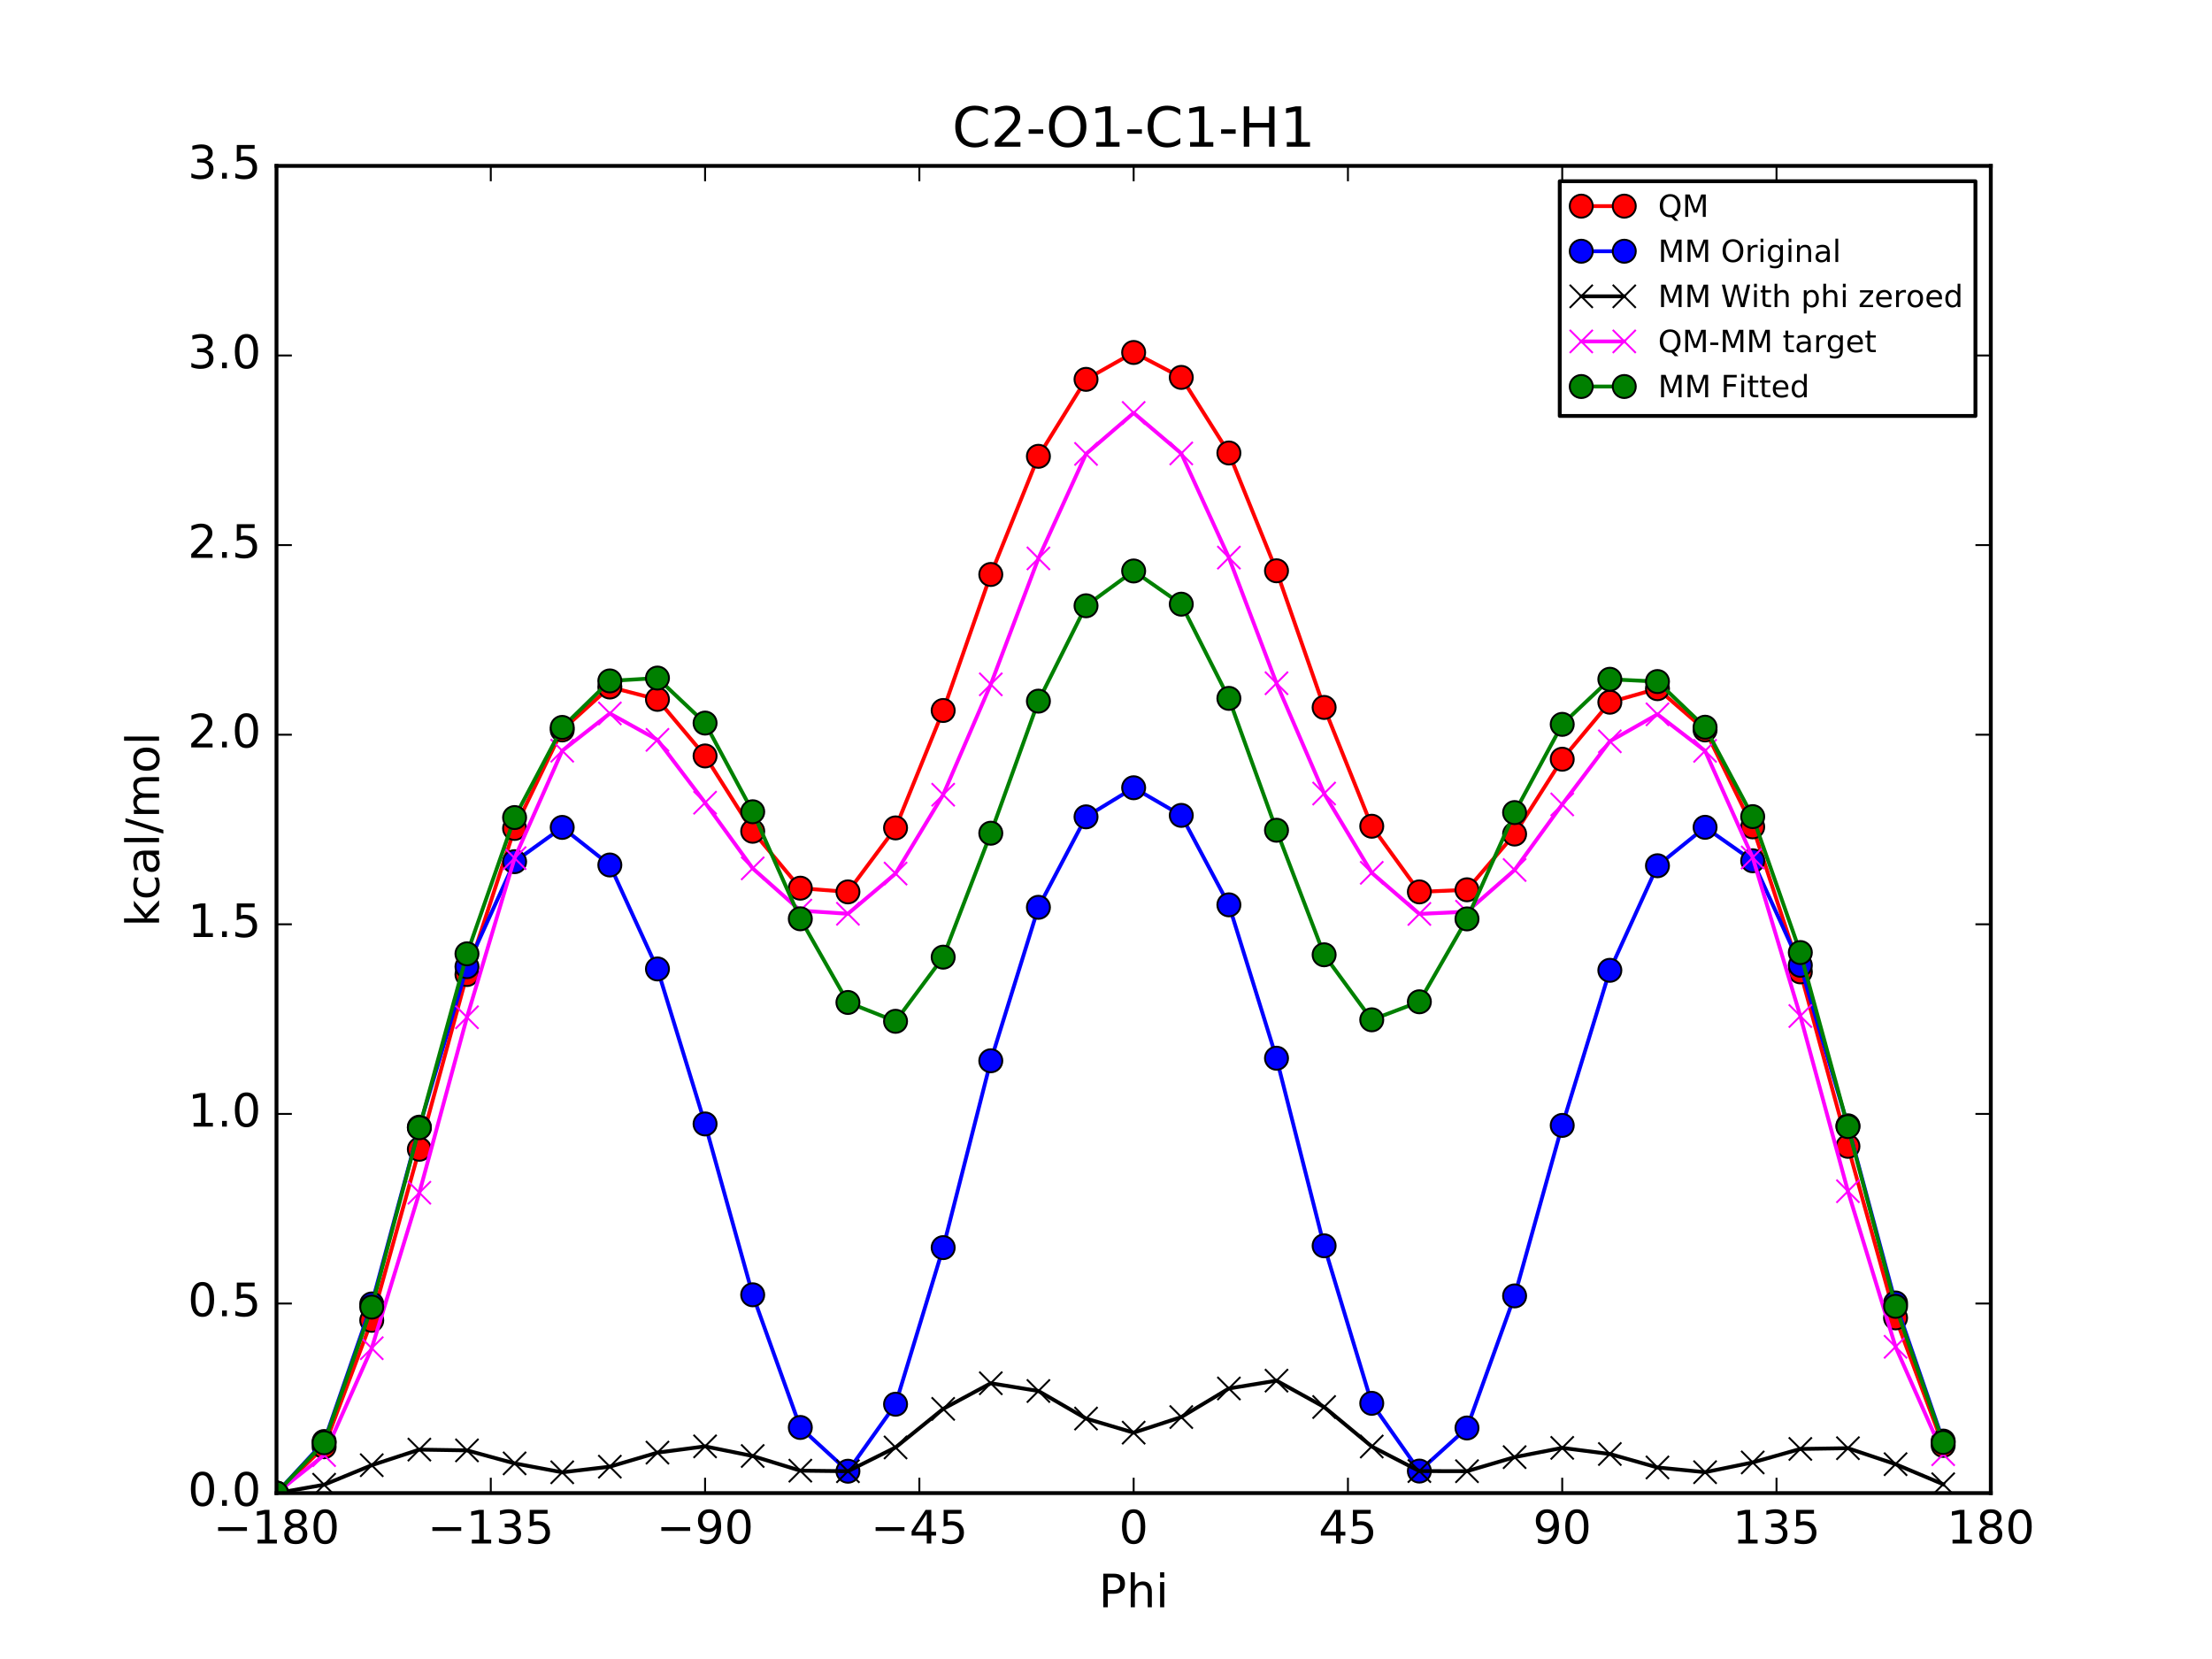 <?xml version="1.0" encoding="utf-8" standalone="no"?>
<!DOCTYPE svg PUBLIC "-//W3C//DTD SVG 1.1//EN"
  "http://www.w3.org/Graphics/SVG/1.1/DTD/svg11.dtd">
<!-- Created with matplotlib (http://matplotlib.org/) -->
<svg height="432pt" version="1.1" viewBox="0 0 576 432" width="576pt" xmlns="http://www.w3.org/2000/svg" xmlns:xlink="http://www.w3.org/1999/xlink">
 <defs>
  <style type="text/css">
*{stroke-linecap:butt;stroke-linejoin:round;stroke-miterlimit:100000;}
  </style>
 </defs>
 <g id="figure_1">
  <g id="patch_1">
   <path d="M 0 432 
L 576 432 
L 576 0 
L 0 0 
z
" style="fill:#ffffff;"/>
  </g>
  <g id="axes_1">
   <g id="patch_2">
    <path d="M 72 388.8 
L 518.4 388.8 
L 518.4 43.2 
L 72 43.2 
z
" style="fill:#ffffff;"/>
   </g>
   <g id="line2d_1">
    <path clip-path="url(#pdf5487adc4)" d="M 72 388.8 
L 84.4 376.728 
L 96.8 343.807 
L 109.2 299.261 
L 121.6 253.76 
L 134 215.722 
L 146.4 190.072 
L 158.8 178.9 
L 171.2 182.113 
L 183.6 196.848 
L 196 216.459 
L 208.4 231.278 
L 220.8 232.248 
L 233.2 215.586 
L 245.6 185.01 
L 258 149.591 
L 270.4 118.823 
L 282.8 98.784 
L 295.2 91.787 
L 307.6 98.273 
L 320 117.959 
L 332.4 148.633 
L 344.8 184.218 
L 357.2 215.149 
L 369.6 232.249 
L 382 231.698 
L 394.4 217.186 
L 406.8 197.696 
L 419.2 182.855 
L 431.6 179.331 
L 444 190.076 
L 456.4 215.313 
L 468.8 253.073 
L 481.2 298.502 
L 493.6 343.177 
L 506 376.377 
" style="fill:none;stroke:#ff0000;stroke-linecap:square;"/>
    <defs>
     <path d="M 0 3 
C 0.796 3 1.559 2.684 2.121 2.121 
C 2.684 1.559 3 0.796 3 0 
C 3 -0.796 2.684 -1.559 2.121 -2.121 
C 1.559 -2.684 0.796 -3 0 -3 
C -0.796 -3 -1.559 -2.684 -2.121 -2.121 
C -2.684 -1.559 -3 -0.796 -3 0 
C -3 0.796 -2.684 1.559 -2.121 2.121 
C -1.559 2.684 -0.796 3 0 3 
z
" id="m84a2300bca" style="stroke:#000000;stroke-width:0.5;"/>
    </defs>
    <g clip-path="url(#pdf5487adc4)">
     <use style="fill:#ff0000;stroke:#000000;stroke-width:0.5;" x="72" xlink:href="#m84a2300bca" y="388.8"/>
     <use style="fill:#ff0000;stroke:#000000;stroke-width:0.5;" x="84.4" xlink:href="#m84a2300bca" y="376.728"/>
     <use style="fill:#ff0000;stroke:#000000;stroke-width:0.5;" x="96.8" xlink:href="#m84a2300bca" y="343.807"/>
     <use style="fill:#ff0000;stroke:#000000;stroke-width:0.5;" x="109.2" xlink:href="#m84a2300bca" y="299.261"/>
     <use style="fill:#ff0000;stroke:#000000;stroke-width:0.5;" x="121.6" xlink:href="#m84a2300bca" y="253.76"/>
     <use style="fill:#ff0000;stroke:#000000;stroke-width:0.5;" x="134" xlink:href="#m84a2300bca" y="215.722"/>
     <use style="fill:#ff0000;stroke:#000000;stroke-width:0.5;" x="146.4" xlink:href="#m84a2300bca" y="190.072"/>
     <use style="fill:#ff0000;stroke:#000000;stroke-width:0.5;" x="158.8" xlink:href="#m84a2300bca" y="178.9"/>
     <use style="fill:#ff0000;stroke:#000000;stroke-width:0.5;" x="171.2" xlink:href="#m84a2300bca" y="182.113"/>
     <use style="fill:#ff0000;stroke:#000000;stroke-width:0.5;" x="183.6" xlink:href="#m84a2300bca" y="196.848"/>
     <use style="fill:#ff0000;stroke:#000000;stroke-width:0.5;" x="196" xlink:href="#m84a2300bca" y="216.459"/>
     <use style="fill:#ff0000;stroke:#000000;stroke-width:0.5;" x="208.4" xlink:href="#m84a2300bca" y="231.278"/>
     <use style="fill:#ff0000;stroke:#000000;stroke-width:0.5;" x="220.8" xlink:href="#m84a2300bca" y="232.248"/>
     <use style="fill:#ff0000;stroke:#000000;stroke-width:0.5;" x="233.2" xlink:href="#m84a2300bca" y="215.586"/>
     <use style="fill:#ff0000;stroke:#000000;stroke-width:0.5;" x="245.6" xlink:href="#m84a2300bca" y="185.01"/>
     <use style="fill:#ff0000;stroke:#000000;stroke-width:0.5;" x="258" xlink:href="#m84a2300bca" y="149.591"/>
     <use style="fill:#ff0000;stroke:#000000;stroke-width:0.5;" x="270.4" xlink:href="#m84a2300bca" y="118.823"/>
     <use style="fill:#ff0000;stroke:#000000;stroke-width:0.5;" x="282.8" xlink:href="#m84a2300bca" y="98.784"/>
     <use style="fill:#ff0000;stroke:#000000;stroke-width:0.5;" x="295.2" xlink:href="#m84a2300bca" y="91.787"/>
     <use style="fill:#ff0000;stroke:#000000;stroke-width:0.5;" x="307.6" xlink:href="#m84a2300bca" y="98.273"/>
     <use style="fill:#ff0000;stroke:#000000;stroke-width:0.5;" x="320" xlink:href="#m84a2300bca" y="117.959"/>
     <use style="fill:#ff0000;stroke:#000000;stroke-width:0.5;" x="332.4" xlink:href="#m84a2300bca" y="148.633"/>
     <use style="fill:#ff0000;stroke:#000000;stroke-width:0.5;" x="344.8" xlink:href="#m84a2300bca" y="184.218"/>
     <use style="fill:#ff0000;stroke:#000000;stroke-width:0.5;" x="357.2" xlink:href="#m84a2300bca" y="215.149"/>
     <use style="fill:#ff0000;stroke:#000000;stroke-width:0.5;" x="369.6" xlink:href="#m84a2300bca" y="232.249"/>
     <use style="fill:#ff0000;stroke:#000000;stroke-width:0.5;" x="382" xlink:href="#m84a2300bca" y="231.698"/>
     <use style="fill:#ff0000;stroke:#000000;stroke-width:0.5;" x="394.4" xlink:href="#m84a2300bca" y="217.186"/>
     <use style="fill:#ff0000;stroke:#000000;stroke-width:0.5;" x="406.8" xlink:href="#m84a2300bca" y="197.696"/>
     <use style="fill:#ff0000;stroke:#000000;stroke-width:0.5;" x="419.2" xlink:href="#m84a2300bca" y="182.855"/>
     <use style="fill:#ff0000;stroke:#000000;stroke-width:0.5;" x="431.6" xlink:href="#m84a2300bca" y="179.331"/>
     <use style="fill:#ff0000;stroke:#000000;stroke-width:0.5;" x="444" xlink:href="#m84a2300bca" y="190.076"/>
     <use style="fill:#ff0000;stroke:#000000;stroke-width:0.5;" x="456.4" xlink:href="#m84a2300bca" y="215.313"/>
     <use style="fill:#ff0000;stroke:#000000;stroke-width:0.5;" x="468.8" xlink:href="#m84a2300bca" y="253.073"/>
     <use style="fill:#ff0000;stroke:#000000;stroke-width:0.5;" x="481.2" xlink:href="#m84a2300bca" y="298.502"/>
     <use style="fill:#ff0000;stroke:#000000;stroke-width:0.5;" x="493.6" xlink:href="#m84a2300bca" y="343.177"/>
     <use style="fill:#ff0000;stroke:#000000;stroke-width:0.5;" x="506" xlink:href="#m84a2300bca" y="376.377"/>
    </g>
   </g>
   <g id="line2d_2">
    <path clip-path="url(#pdf5487adc4)" d="M 72 388.8 
L 84.4 375.368 
L 96.8 339.547 
L 109.2 293.505 
L 121.6 251.72 
L 134 224.378 
L 146.4 215.455 
L 158.8 225.243 
L 171.2 252.316 
L 183.6 292.673 
L 196 337.163 
L 208.4 371.71 
L 220.8 383.102 
L 233.2 365.658 
L 245.6 324.88 
L 258 276.221 
L 270.4 236.261 
L 282.8 212.705 
L 295.2 205.13 
L 307.6 212.324 
L 320 235.618 
L 332.4 275.559 
L 344.8 324.405 
L 357.2 365.422 
L 369.6 383.065 
L 382 371.845 
L 394.4 337.451 
L 406.8 293.054 
L 419.2 252.666 
L 431.6 225.438 
L 444 215.427 
L 456.4 224.14 
L 468.8 251.359 
L 481.2 293.153 
L 493.6 339.295 
L 506 375.251 
" style="fill:none;stroke:#0000ff;stroke-linecap:square;"/>
    <defs>
     <path d="M 0 3 
C 0.796 3 1.559 2.684 2.121 2.121 
C 2.684 1.559 3 0.796 3 0 
C 3 -0.796 2.684 -1.559 2.121 -2.121 
C 1.559 -2.684 0.796 -3 0 -3 
C -0.796 -3 -1.559 -2.684 -2.121 -2.121 
C -2.684 -1.559 -3 -0.796 -3 0 
C -3 0.796 -2.684 1.559 -2.121 2.121 
C -1.559 2.684 -0.796 3 0 3 
z
" id="mf98c5f55ce" style="stroke:#000000;stroke-width:0.5;"/>
    </defs>
    <g clip-path="url(#pdf5487adc4)">
     <use style="fill:#0000ff;stroke:#000000;stroke-width:0.5;" x="72" xlink:href="#mf98c5f55ce" y="388.8"/>
     <use style="fill:#0000ff;stroke:#000000;stroke-width:0.5;" x="84.4" xlink:href="#mf98c5f55ce" y="375.368"/>
     <use style="fill:#0000ff;stroke:#000000;stroke-width:0.5;" x="96.8" xlink:href="#mf98c5f55ce" y="339.547"/>
     <use style="fill:#0000ff;stroke:#000000;stroke-width:0.5;" x="109.2" xlink:href="#mf98c5f55ce" y="293.505"/>
     <use style="fill:#0000ff;stroke:#000000;stroke-width:0.5;" x="121.6" xlink:href="#mf98c5f55ce" y="251.72"/>
     <use style="fill:#0000ff;stroke:#000000;stroke-width:0.5;" x="134" xlink:href="#mf98c5f55ce" y="224.378"/>
     <use style="fill:#0000ff;stroke:#000000;stroke-width:0.5;" x="146.4" xlink:href="#mf98c5f55ce" y="215.455"/>
     <use style="fill:#0000ff;stroke:#000000;stroke-width:0.5;" x="158.8" xlink:href="#mf98c5f55ce" y="225.243"/>
     <use style="fill:#0000ff;stroke:#000000;stroke-width:0.5;" x="171.2" xlink:href="#mf98c5f55ce" y="252.316"/>
     <use style="fill:#0000ff;stroke:#000000;stroke-width:0.5;" x="183.6" xlink:href="#mf98c5f55ce" y="292.673"/>
     <use style="fill:#0000ff;stroke:#000000;stroke-width:0.5;" x="196" xlink:href="#mf98c5f55ce" y="337.163"/>
     <use style="fill:#0000ff;stroke:#000000;stroke-width:0.5;" x="208.4" xlink:href="#mf98c5f55ce" y="371.71"/>
     <use style="fill:#0000ff;stroke:#000000;stroke-width:0.5;" x="220.8" xlink:href="#mf98c5f55ce" y="383.102"/>
     <use style="fill:#0000ff;stroke:#000000;stroke-width:0.5;" x="233.2" xlink:href="#mf98c5f55ce" y="365.658"/>
     <use style="fill:#0000ff;stroke:#000000;stroke-width:0.5;" x="245.6" xlink:href="#mf98c5f55ce" y="324.88"/>
     <use style="fill:#0000ff;stroke:#000000;stroke-width:0.5;" x="258" xlink:href="#mf98c5f55ce" y="276.221"/>
     <use style="fill:#0000ff;stroke:#000000;stroke-width:0.5;" x="270.4" xlink:href="#mf98c5f55ce" y="236.261"/>
     <use style="fill:#0000ff;stroke:#000000;stroke-width:0.5;" x="282.8" xlink:href="#mf98c5f55ce" y="212.705"/>
     <use style="fill:#0000ff;stroke:#000000;stroke-width:0.5;" x="295.2" xlink:href="#mf98c5f55ce" y="205.13"/>
     <use style="fill:#0000ff;stroke:#000000;stroke-width:0.5;" x="307.6" xlink:href="#mf98c5f55ce" y="212.324"/>
     <use style="fill:#0000ff;stroke:#000000;stroke-width:0.5;" x="320" xlink:href="#mf98c5f55ce" y="235.618"/>
     <use style="fill:#0000ff;stroke:#000000;stroke-width:0.5;" x="332.4" xlink:href="#mf98c5f55ce" y="275.559"/>
     <use style="fill:#0000ff;stroke:#000000;stroke-width:0.5;" x="344.8" xlink:href="#mf98c5f55ce" y="324.405"/>
     <use style="fill:#0000ff;stroke:#000000;stroke-width:0.5;" x="357.2" xlink:href="#mf98c5f55ce" y="365.422"/>
     <use style="fill:#0000ff;stroke:#000000;stroke-width:0.5;" x="369.6" xlink:href="#mf98c5f55ce" y="383.065"/>
     <use style="fill:#0000ff;stroke:#000000;stroke-width:0.5;" x="382" xlink:href="#mf98c5f55ce" y="371.845"/>
     <use style="fill:#0000ff;stroke:#000000;stroke-width:0.5;" x="394.4" xlink:href="#mf98c5f55ce" y="337.451"/>
     <use style="fill:#0000ff;stroke:#000000;stroke-width:0.5;" x="406.8" xlink:href="#mf98c5f55ce" y="293.054"/>
     <use style="fill:#0000ff;stroke:#000000;stroke-width:0.5;" x="419.2" xlink:href="#mf98c5f55ce" y="252.666"/>
     <use style="fill:#0000ff;stroke:#000000;stroke-width:0.5;" x="431.6" xlink:href="#mf98c5f55ce" y="225.438"/>
     <use style="fill:#0000ff;stroke:#000000;stroke-width:0.5;" x="444" xlink:href="#mf98c5f55ce" y="215.427"/>
     <use style="fill:#0000ff;stroke:#000000;stroke-width:0.5;" x="456.4" xlink:href="#mf98c5f55ce" y="224.14"/>
     <use style="fill:#0000ff;stroke:#000000;stroke-width:0.5;" x="468.8" xlink:href="#mf98c5f55ce" y="251.359"/>
     <use style="fill:#0000ff;stroke:#000000;stroke-width:0.5;" x="481.2" xlink:href="#mf98c5f55ce" y="293.153"/>
     <use style="fill:#0000ff;stroke:#000000;stroke-width:0.5;" x="493.6" xlink:href="#mf98c5f55ce" y="339.295"/>
     <use style="fill:#0000ff;stroke:#000000;stroke-width:0.5;" x="506" xlink:href="#mf98c5f55ce" y="375.251"/>
    </g>
   </g>
   <g id="line2d_3">
    <path clip-path="url(#pdf5487adc4)" d="M 72 388.8 
L 84.4 386.621 
L 96.8 381.535 
L 109.2 377.476 
L 121.6 377.672 
L 134 381.06 
L 146.4 383.383 
L 158.8 381.919 
L 171.2 378.257 
L 183.6 376.63 
L 196 379.139 
L 208.4 382.956 
L 220.8 383.102 
L 233.2 376.911 
L 245.6 366.868 
L 258 360.192 
L 270.4 362.213 
L 282.8 369.388 
L 295.2 373.059 
L 307.6 369 
L 320 361.558 
L 332.4 359.516 
L 344.8 366.381 
L 357.2 376.668 
L 369.6 383.065 
L 382 383.097 
L 394.4 379.438 
L 406.8 377.025 
L 419.2 378.619 
L 431.6 382.121 
L 444 383.356 
L 456.4 380.816 
L 468.8 377.299 
L 481.2 377.11 
L 493.6 381.271 
L 506 386.496 
" style="fill:none;stroke:#000000;stroke-linecap:square;"/>
    <defs>
     <path d="M -3 3 
L 3 -3 
M -3 -3 
L 3 3 
" id="m17b87fa151" style="stroke:#000000;stroke-width:0.5;"/>
    </defs>
    <g clip-path="url(#pdf5487adc4)">
     <use style="stroke:#000000;stroke-width:0.5;" x="72" xlink:href="#m17b87fa151" y="388.8"/>
     <use style="stroke:#000000;stroke-width:0.5;" x="84.4" xlink:href="#m17b87fa151" y="386.621"/>
     <use style="stroke:#000000;stroke-width:0.5;" x="96.8" xlink:href="#m17b87fa151" y="381.535"/>
     <use style="stroke:#000000;stroke-width:0.5;" x="109.2" xlink:href="#m17b87fa151" y="377.476"/>
     <use style="stroke:#000000;stroke-width:0.5;" x="121.6" xlink:href="#m17b87fa151" y="377.672"/>
     <use style="stroke:#000000;stroke-width:0.5;" x="134" xlink:href="#m17b87fa151" y="381.06"/>
     <use style="stroke:#000000;stroke-width:0.5;" x="146.4" xlink:href="#m17b87fa151" y="383.383"/>
     <use style="stroke:#000000;stroke-width:0.5;" x="158.8" xlink:href="#m17b87fa151" y="381.919"/>
     <use style="stroke:#000000;stroke-width:0.5;" x="171.2" xlink:href="#m17b87fa151" y="378.257"/>
     <use style="stroke:#000000;stroke-width:0.5;" x="183.6" xlink:href="#m17b87fa151" y="376.63"/>
     <use style="stroke:#000000;stroke-width:0.5;" x="196" xlink:href="#m17b87fa151" y="379.139"/>
     <use style="stroke:#000000;stroke-width:0.5;" x="208.4" xlink:href="#m17b87fa151" y="382.956"/>
     <use style="stroke:#000000;stroke-width:0.5;" x="220.8" xlink:href="#m17b87fa151" y="383.102"/>
     <use style="stroke:#000000;stroke-width:0.5;" x="233.2" xlink:href="#m17b87fa151" y="376.911"/>
     <use style="stroke:#000000;stroke-width:0.5;" x="245.6" xlink:href="#m17b87fa151" y="366.868"/>
     <use style="stroke:#000000;stroke-width:0.5;" x="258" xlink:href="#m17b87fa151" y="360.192"/>
     <use style="stroke:#000000;stroke-width:0.5;" x="270.4" xlink:href="#m17b87fa151" y="362.213"/>
     <use style="stroke:#000000;stroke-width:0.5;" x="282.8" xlink:href="#m17b87fa151" y="369.388"/>
     <use style="stroke:#000000;stroke-width:0.5;" x="295.2" xlink:href="#m17b87fa151" y="373.059"/>
     <use style="stroke:#000000;stroke-width:0.5;" x="307.6" xlink:href="#m17b87fa151" y="369"/>
     <use style="stroke:#000000;stroke-width:0.5;" x="320" xlink:href="#m17b87fa151" y="361.558"/>
     <use style="stroke:#000000;stroke-width:0.5;" x="332.4" xlink:href="#m17b87fa151" y="359.516"/>
     <use style="stroke:#000000;stroke-width:0.5;" x="344.8" xlink:href="#m17b87fa151" y="366.381"/>
     <use style="stroke:#000000;stroke-width:0.5;" x="357.2" xlink:href="#m17b87fa151" y="376.668"/>
     <use style="stroke:#000000;stroke-width:0.5;" x="369.6" xlink:href="#m17b87fa151" y="383.065"/>
     <use style="stroke:#000000;stroke-width:0.5;" x="382" xlink:href="#m17b87fa151" y="383.097"/>
     <use style="stroke:#000000;stroke-width:0.5;" x="394.4" xlink:href="#m17b87fa151" y="379.438"/>
     <use style="stroke:#000000;stroke-width:0.5;" x="406.8" xlink:href="#m17b87fa151" y="377.025"/>
     <use style="stroke:#000000;stroke-width:0.5;" x="419.2" xlink:href="#m17b87fa151" y="378.619"/>
     <use style="stroke:#000000;stroke-width:0.5;" x="431.6" xlink:href="#m17b87fa151" y="382.121"/>
     <use style="stroke:#000000;stroke-width:0.5;" x="444" xlink:href="#m17b87fa151" y="383.356"/>
     <use style="stroke:#000000;stroke-width:0.5;" x="456.4" xlink:href="#m17b87fa151" y="380.816"/>
     <use style="stroke:#000000;stroke-width:0.5;" x="468.8" xlink:href="#m17b87fa151" y="377.299"/>
     <use style="stroke:#000000;stroke-width:0.5;" x="481.2" xlink:href="#m17b87fa151" y="377.11"/>
     <use style="stroke:#000000;stroke-width:0.5;" x="493.6" xlink:href="#m17b87fa151" y="381.271"/>
     <use style="stroke:#000000;stroke-width:0.5;" x="506" xlink:href="#m17b87fa151" y="386.496"/>
    </g>
   </g>
   <g id="line2d_4">
    <path clip-path="url(#pdf5487adc4)" d="M 72 388.8 
L 84.4 378.908 
L 96.8 351.072 
L 109.2 310.585 
L 121.6 264.888 
L 134 223.462 
L 146.4 195.489 
L 158.8 185.781 
L 171.2 192.656 
L 183.6 209.018 
L 196 226.12 
L 208.4 237.122 
L 220.8 237.946 
L 233.2 227.475 
L 245.6 206.942 
L 258 178.2 
L 270.4 145.409 
L 282.8 118.197 
L 295.2 107.528 
L 307.6 118.073 
L 320 145.201 
L 332.4 177.916 
L 344.8 206.637 
L 357.2 227.281 
L 369.6 237.984 
L 382 237.401 
L 394.4 226.548 
L 406.8 209.471 
L 419.2 193.037 
L 431.6 186.01 
L 444 195.521 
L 456.4 223.297 
L 468.8 264.574 
L 481.2 310.192 
L 493.6 350.706 
L 506 378.68 
" style="fill:none;stroke:#ff00ff;stroke-linecap:square;"/>
    <defs>
     <path d="M -3 3 
L 3 -3 
M -3 -3 
L 3 3 
" id="m6591564321" style="stroke:#ff00ff;stroke-width:0.5;"/>
    </defs>
    <g clip-path="url(#pdf5487adc4)">
     <use style="fill:#ff00ff;stroke:#ff00ff;stroke-width:0.5;" x="72" xlink:href="#m6591564321" y="388.8"/>
     <use style="fill:#ff00ff;stroke:#ff00ff;stroke-width:0.5;" x="84.4" xlink:href="#m6591564321" y="378.908"/>
     <use style="fill:#ff00ff;stroke:#ff00ff;stroke-width:0.5;" x="96.8" xlink:href="#m6591564321" y="351.072"/>
     <use style="fill:#ff00ff;stroke:#ff00ff;stroke-width:0.5;" x="109.2" xlink:href="#m6591564321" y="310.585"/>
     <use style="fill:#ff00ff;stroke:#ff00ff;stroke-width:0.5;" x="121.6" xlink:href="#m6591564321" y="264.888"/>
     <use style="fill:#ff00ff;stroke:#ff00ff;stroke-width:0.5;" x="134" xlink:href="#m6591564321" y="223.462"/>
     <use style="fill:#ff00ff;stroke:#ff00ff;stroke-width:0.5;" x="146.4" xlink:href="#m6591564321" y="195.489"/>
     <use style="fill:#ff00ff;stroke:#ff00ff;stroke-width:0.5;" x="158.8" xlink:href="#m6591564321" y="185.781"/>
     <use style="fill:#ff00ff;stroke:#ff00ff;stroke-width:0.5;" x="171.2" xlink:href="#m6591564321" y="192.656"/>
     <use style="fill:#ff00ff;stroke:#ff00ff;stroke-width:0.5;" x="183.6" xlink:href="#m6591564321" y="209.018"/>
     <use style="fill:#ff00ff;stroke:#ff00ff;stroke-width:0.5;" x="196" xlink:href="#m6591564321" y="226.12"/>
     <use style="fill:#ff00ff;stroke:#ff00ff;stroke-width:0.5;" x="208.4" xlink:href="#m6591564321" y="237.122"/>
     <use style="fill:#ff00ff;stroke:#ff00ff;stroke-width:0.5;" x="220.8" xlink:href="#m6591564321" y="237.946"/>
     <use style="fill:#ff00ff;stroke:#ff00ff;stroke-width:0.5;" x="233.2" xlink:href="#m6591564321" y="227.475"/>
     <use style="fill:#ff00ff;stroke:#ff00ff;stroke-width:0.5;" x="245.6" xlink:href="#m6591564321" y="206.942"/>
     <use style="fill:#ff00ff;stroke:#ff00ff;stroke-width:0.5;" x="258" xlink:href="#m6591564321" y="178.2"/>
     <use style="fill:#ff00ff;stroke:#ff00ff;stroke-width:0.5;" x="270.4" xlink:href="#m6591564321" y="145.409"/>
     <use style="fill:#ff00ff;stroke:#ff00ff;stroke-width:0.5;" x="282.8" xlink:href="#m6591564321" y="118.197"/>
     <use style="fill:#ff00ff;stroke:#ff00ff;stroke-width:0.5;" x="295.2" xlink:href="#m6591564321" y="107.528"/>
     <use style="fill:#ff00ff;stroke:#ff00ff;stroke-width:0.5;" x="307.6" xlink:href="#m6591564321" y="118.073"/>
     <use style="fill:#ff00ff;stroke:#ff00ff;stroke-width:0.5;" x="320" xlink:href="#m6591564321" y="145.201"/>
     <use style="fill:#ff00ff;stroke:#ff00ff;stroke-width:0.5;" x="332.4" xlink:href="#m6591564321" y="177.916"/>
     <use style="fill:#ff00ff;stroke:#ff00ff;stroke-width:0.5;" x="344.8" xlink:href="#m6591564321" y="206.637"/>
     <use style="fill:#ff00ff;stroke:#ff00ff;stroke-width:0.5;" x="357.2" xlink:href="#m6591564321" y="227.281"/>
     <use style="fill:#ff00ff;stroke:#ff00ff;stroke-width:0.5;" x="369.6" xlink:href="#m6591564321" y="237.984"/>
     <use style="fill:#ff00ff;stroke:#ff00ff;stroke-width:0.5;" x="382" xlink:href="#m6591564321" y="237.401"/>
     <use style="fill:#ff00ff;stroke:#ff00ff;stroke-width:0.5;" x="394.4" xlink:href="#m6591564321" y="226.548"/>
     <use style="fill:#ff00ff;stroke:#ff00ff;stroke-width:0.5;" x="406.8" xlink:href="#m6591564321" y="209.471"/>
     <use style="fill:#ff00ff;stroke:#ff00ff;stroke-width:0.5;" x="419.2" xlink:href="#m6591564321" y="193.037"/>
     <use style="fill:#ff00ff;stroke:#ff00ff;stroke-width:0.5;" x="431.6" xlink:href="#m6591564321" y="186.01"/>
     <use style="fill:#ff00ff;stroke:#ff00ff;stroke-width:0.5;" x="444" xlink:href="#m6591564321" y="195.521"/>
     <use style="fill:#ff00ff;stroke:#ff00ff;stroke-width:0.5;" x="456.4" xlink:href="#m6591564321" y="223.297"/>
     <use style="fill:#ff00ff;stroke:#ff00ff;stroke-width:0.5;" x="468.8" xlink:href="#m6591564321" y="264.574"/>
     <use style="fill:#ff00ff;stroke:#ff00ff;stroke-width:0.5;" x="481.2" xlink:href="#m6591564321" y="310.192"/>
     <use style="fill:#ff00ff;stroke:#ff00ff;stroke-width:0.5;" x="493.6" xlink:href="#m6591564321" y="350.706"/>
     <use style="fill:#ff00ff;stroke:#ff00ff;stroke-width:0.5;" x="506" xlink:href="#m6591564321" y="378.68"/>
    </g>
   </g>
   <g id="line2d_5">
    <path clip-path="url(#pdf5487adc4)" d="M 72 388.8 
L 84.4 375.693 
L 96.8 340.365 
L 109.2 293.661 
L 121.6 248.374 
L 134 212.887 
L 146.4 189.417 
L 158.8 177.31 
L 171.2 176.567 
L 183.6 188.289 
L 196 211.38 
L 208.4 239.252 
L 220.8 261.037 
L 233.2 265.945 
L 245.6 249.241 
L 258 216.967 
L 270.4 182.575 
L 282.8 157.743 
L 295.2 148.682 
L 307.6 157.326 
L 320 181.857 
L 332.4 216.192 
L 344.8 248.623 
L 357.2 265.557 
L 369.6 260.862 
L 382 239.278 
L 394.4 211.593 
L 406.8 188.62 
L 419.2 176.878 
L 431.6 177.473 
L 444 189.367 
L 456.4 212.648 
L 468.8 248.041 
L 481.2 293.36 
L 493.6 340.169 
L 506 375.611 
" style="fill:none;stroke:#008000;stroke-linecap:square;"/>
    <defs>
     <path d="M 0 3 
C 0.796 3 1.559 2.684 2.121 2.121 
C 2.684 1.559 3 0.796 3 0 
C 3 -0.796 2.684 -1.559 2.121 -2.121 
C 1.559 -2.684 0.796 -3 0 -3 
C -0.796 -3 -1.559 -2.684 -2.121 -2.121 
C -2.684 -1.559 -3 -0.796 -3 0 
C -3 0.796 -2.684 1.559 -2.121 2.121 
C -1.559 2.684 -0.796 3 0 3 
z
" id="m712aad3871" style="stroke:#000000;stroke-width:0.5;"/>
    </defs>
    <g clip-path="url(#pdf5487adc4)">
     <use style="fill:#008000;stroke:#000000;stroke-width:0.5;" x="72" xlink:href="#m712aad3871" y="388.8"/>
     <use style="fill:#008000;stroke:#000000;stroke-width:0.5;" x="84.4" xlink:href="#m712aad3871" y="375.693"/>
     <use style="fill:#008000;stroke:#000000;stroke-width:0.5;" x="96.8" xlink:href="#m712aad3871" y="340.365"/>
     <use style="fill:#008000;stroke:#000000;stroke-width:0.5;" x="109.2" xlink:href="#m712aad3871" y="293.661"/>
     <use style="fill:#008000;stroke:#000000;stroke-width:0.5;" x="121.6" xlink:href="#m712aad3871" y="248.374"/>
     <use style="fill:#008000;stroke:#000000;stroke-width:0.5;" x="134" xlink:href="#m712aad3871" y="212.887"/>
     <use style="fill:#008000;stroke:#000000;stroke-width:0.5;" x="146.4" xlink:href="#m712aad3871" y="189.417"/>
     <use style="fill:#008000;stroke:#000000;stroke-width:0.5;" x="158.8" xlink:href="#m712aad3871" y="177.31"/>
     <use style="fill:#008000;stroke:#000000;stroke-width:0.5;" x="171.2" xlink:href="#m712aad3871" y="176.567"/>
     <use style="fill:#008000;stroke:#000000;stroke-width:0.5;" x="183.6" xlink:href="#m712aad3871" y="188.289"/>
     <use style="fill:#008000;stroke:#000000;stroke-width:0.5;" x="196" xlink:href="#m712aad3871" y="211.38"/>
     <use style="fill:#008000;stroke:#000000;stroke-width:0.5;" x="208.4" xlink:href="#m712aad3871" y="239.252"/>
     <use style="fill:#008000;stroke:#000000;stroke-width:0.5;" x="220.8" xlink:href="#m712aad3871" y="261.037"/>
     <use style="fill:#008000;stroke:#000000;stroke-width:0.5;" x="233.2" xlink:href="#m712aad3871" y="265.945"/>
     <use style="fill:#008000;stroke:#000000;stroke-width:0.5;" x="245.6" xlink:href="#m712aad3871" y="249.241"/>
     <use style="fill:#008000;stroke:#000000;stroke-width:0.5;" x="258" xlink:href="#m712aad3871" y="216.967"/>
     <use style="fill:#008000;stroke:#000000;stroke-width:0.5;" x="270.4" xlink:href="#m712aad3871" y="182.575"/>
     <use style="fill:#008000;stroke:#000000;stroke-width:0.5;" x="282.8" xlink:href="#m712aad3871" y="157.743"/>
     <use style="fill:#008000;stroke:#000000;stroke-width:0.5;" x="295.2" xlink:href="#m712aad3871" y="148.682"/>
     <use style="fill:#008000;stroke:#000000;stroke-width:0.5;" x="307.6" xlink:href="#m712aad3871" y="157.326"/>
     <use style="fill:#008000;stroke:#000000;stroke-width:0.5;" x="320" xlink:href="#m712aad3871" y="181.857"/>
     <use style="fill:#008000;stroke:#000000;stroke-width:0.5;" x="332.4" xlink:href="#m712aad3871" y="216.192"/>
     <use style="fill:#008000;stroke:#000000;stroke-width:0.5;" x="344.8" xlink:href="#m712aad3871" y="248.623"/>
     <use style="fill:#008000;stroke:#000000;stroke-width:0.5;" x="357.2" xlink:href="#m712aad3871" y="265.557"/>
     <use style="fill:#008000;stroke:#000000;stroke-width:0.5;" x="369.6" xlink:href="#m712aad3871" y="260.862"/>
     <use style="fill:#008000;stroke:#000000;stroke-width:0.5;" x="382" xlink:href="#m712aad3871" y="239.278"/>
     <use style="fill:#008000;stroke:#000000;stroke-width:0.5;" x="394.4" xlink:href="#m712aad3871" y="211.593"/>
     <use style="fill:#008000;stroke:#000000;stroke-width:0.5;" x="406.8" xlink:href="#m712aad3871" y="188.62"/>
     <use style="fill:#008000;stroke:#000000;stroke-width:0.5;" x="419.2" xlink:href="#m712aad3871" y="176.878"/>
     <use style="fill:#008000;stroke:#000000;stroke-width:0.5;" x="431.6" xlink:href="#m712aad3871" y="177.473"/>
     <use style="fill:#008000;stroke:#000000;stroke-width:0.5;" x="444" xlink:href="#m712aad3871" y="189.367"/>
     <use style="fill:#008000;stroke:#000000;stroke-width:0.5;" x="456.4" xlink:href="#m712aad3871" y="212.648"/>
     <use style="fill:#008000;stroke:#000000;stroke-width:0.5;" x="468.8" xlink:href="#m712aad3871" y="248.041"/>
     <use style="fill:#008000;stroke:#000000;stroke-width:0.5;" x="481.2" xlink:href="#m712aad3871" y="293.36"/>
     <use style="fill:#008000;stroke:#000000;stroke-width:0.5;" x="493.6" xlink:href="#m712aad3871" y="340.169"/>
     <use style="fill:#008000;stroke:#000000;stroke-width:0.5;" x="506" xlink:href="#m712aad3871" y="375.611"/>
    </g>
   </g>
   <g id="patch_3">
    <path d="M 72 43.2 
L 518.4 43.2 
" style="fill:none;stroke:#000000;stroke-linecap:square;stroke-linejoin:miter;"/>
   </g>
   <g id="patch_4">
    <path d="M 518.4 388.8 
L 518.4 43.2 
" style="fill:none;stroke:#000000;stroke-linecap:square;stroke-linejoin:miter;"/>
   </g>
   <g id="patch_5">
    <path d="M 72 388.8 
L 518.4 388.8 
" style="fill:none;stroke:#000000;stroke-linecap:square;stroke-linejoin:miter;"/>
   </g>
   <g id="patch_6">
    <path d="M 72 388.8 
L 72 43.2 
" style="fill:none;stroke:#000000;stroke-linecap:square;stroke-linejoin:miter;"/>
   </g>
   <g id="matplotlib.axis_1">
    <g id="xtick_1">
     <g id="line2d_6">
      <defs>
       <path d="M 0 0 
L 0 -4 
" id="me83e50bc97" style="stroke:#000000;stroke-width:0.5;"/>
      </defs>
      <g>
       <use style="stroke:#000000;stroke-width:0.5;" x="72.0" xlink:href="#me83e50bc97" y="388.8"/>
      </g>
     </g>
     <g id="line2d_7">
      <defs>
       <path d="M 0 0 
L 0 4 
" id="m1aa1108051" style="stroke:#000000;stroke-width:0.5;"/>
      </defs>
      <g>
       <use style="stroke:#000000;stroke-width:0.5;" x="72.0" xlink:href="#m1aa1108051" y="43.2"/>
      </g>
     </g>
     <g id="text_1">
      <!-- −180 -->
      <defs>
       <path d="M 31.781 66.406 
Q 24.172 66.406 20.328 58.906 
Q 16.5 51.422 16.5 36.375 
Q 16.5 21.391 20.328 13.891 
Q 24.172 6.391 31.781 6.391 
Q 39.453 6.391 43.281 13.891 
Q 47.125 21.391 47.125 36.375 
Q 47.125 51.422 43.281 58.906 
Q 39.453 66.406 31.781 66.406 
M 31.781 74.219 
Q 44.047 74.219 50.516 64.516 
Q 56.984 54.828 56.984 36.375 
Q 56.984 17.969 50.516 8.266 
Q 44.047 -1.422 31.781 -1.422 
Q 19.531 -1.422 13.062 8.266 
Q 6.594 17.969 6.594 36.375 
Q 6.594 54.828 13.062 64.516 
Q 19.531 74.219 31.781 74.219 
" id="BitstreamVeraSans-Roman-30"/>
       <path d="M 31.781 34.625 
Q 24.75 34.625 20.719 30.859 
Q 16.703 27.094 16.703 20.516 
Q 16.703 13.922 20.719 10.156 
Q 24.75 6.391 31.781 6.391 
Q 38.812 6.391 42.859 10.172 
Q 46.922 13.969 46.922 20.516 
Q 46.922 27.094 42.891 30.859 
Q 38.875 34.625 31.781 34.625 
M 21.922 38.812 
Q 15.578 40.375 12.031 44.719 
Q 8.5 49.078 8.5 55.328 
Q 8.5 64.062 14.719 69.141 
Q 20.953 74.219 31.781 74.219 
Q 42.672 74.219 48.875 69.141 
Q 55.078 64.062 55.078 55.328 
Q 55.078 49.078 51.531 44.719 
Q 48 40.375 41.703 38.812 
Q 48.828 37.156 52.797 32.312 
Q 56.781 27.484 56.781 20.516 
Q 56.781 9.906 50.312 4.234 
Q 43.844 -1.422 31.781 -1.422 
Q 19.734 -1.422 13.25 4.234 
Q 6.781 9.906 6.781 20.516 
Q 6.781 27.484 10.781 32.312 
Q 14.797 37.156 21.922 38.812 
M 18.312 54.391 
Q 18.312 48.734 21.844 45.562 
Q 25.391 42.391 31.781 42.391 
Q 38.141 42.391 41.719 45.562 
Q 45.312 48.734 45.312 54.391 
Q 45.312 60.062 41.719 63.234 
Q 38.141 66.406 31.781 66.406 
Q 25.391 66.406 21.844 63.234 
Q 18.312 60.062 18.312 54.391 
" id="BitstreamVeraSans-Roman-38"/>
       <path d="M 10.594 35.5 
L 73.188 35.5 
L 73.188 27.203 
L 10.594 27.203 
z
" id="BitstreamVeraSans-Roman-2212"/>
       <path d="M 12.406 8.297 
L 28.516 8.297 
L 28.516 63.922 
L 10.984 60.406 
L 10.984 69.391 
L 28.422 72.906 
L 38.281 72.906 
L 38.281 8.297 
L 54.391 8.297 
L 54.391 0 
L 12.406 0 
z
" id="BitstreamVeraSans-Roman-31"/>
      </defs>
      <g transform="translate(55.52 401.918)scale(0.12 -0.12)">
       <use xlink:href="#BitstreamVeraSans-Roman-2212"/>
       <use x="83.789" xlink:href="#BitstreamVeraSans-Roman-31"/>
       <use x="147.412" xlink:href="#BitstreamVeraSans-Roman-38"/>
       <use x="211.035" xlink:href="#BitstreamVeraSans-Roman-30"/>
      </g>
     </g>
    </g>
    <g id="xtick_2">
     <g id="line2d_8">
      <g>
       <use style="stroke:#000000;stroke-width:0.5;" x="127.8" xlink:href="#me83e50bc97" y="388.8"/>
      </g>
     </g>
     <g id="line2d_9">
      <g>
       <use style="stroke:#000000;stroke-width:0.5;" x="127.8" xlink:href="#m1aa1108051" y="43.2"/>
      </g>
     </g>
     <g id="text_2">
      <!-- −135 -->
      <defs>
       <path d="M 40.578 39.312 
Q 47.656 37.797 51.625 33 
Q 55.609 28.219 55.609 21.188 
Q 55.609 10.406 48.188 4.484 
Q 40.766 -1.422 27.094 -1.422 
Q 22.516 -1.422 17.656 -0.516 
Q 12.797 0.391 7.625 2.203 
L 7.625 11.719 
Q 11.719 9.328 16.594 8.109 
Q 21.484 6.891 26.812 6.891 
Q 36.078 6.891 40.938 10.547 
Q 45.797 14.203 45.797 21.188 
Q 45.797 27.641 41.281 31.266 
Q 36.766 34.906 28.719 34.906 
L 20.219 34.906 
L 20.219 43.016 
L 29.109 43.016 
Q 36.375 43.016 40.234 45.922 
Q 44.094 48.828 44.094 54.297 
Q 44.094 59.906 40.109 62.906 
Q 36.141 65.922 28.719 65.922 
Q 24.656 65.922 20.016 65.031 
Q 15.375 64.156 9.812 62.312 
L 9.812 71.094 
Q 15.438 72.656 20.344 73.438 
Q 25.25 74.219 29.594 74.219 
Q 40.828 74.219 47.359 69.109 
Q 53.906 64.016 53.906 55.328 
Q 53.906 49.266 50.438 45.094 
Q 46.969 40.922 40.578 39.312 
" id="BitstreamVeraSans-Roman-33"/>
       <path d="M 10.797 72.906 
L 49.516 72.906 
L 49.516 64.594 
L 19.828 64.594 
L 19.828 46.734 
Q 21.969 47.469 24.109 47.828 
Q 26.266 48.188 28.422 48.188 
Q 40.625 48.188 47.75 41.5 
Q 54.891 34.812 54.891 23.391 
Q 54.891 11.625 47.562 5.094 
Q 40.234 -1.422 26.906 -1.422 
Q 22.312 -1.422 17.547 -0.641 
Q 12.797 0.141 7.719 1.703 
L 7.719 11.625 
Q 12.109 9.234 16.797 8.062 
Q 21.484 6.891 26.703 6.891 
Q 35.156 6.891 40.078 11.328 
Q 45.016 15.766 45.016 23.391 
Q 45.016 31 40.078 35.438 
Q 35.156 39.891 26.703 39.891 
Q 22.75 39.891 18.812 39.016 
Q 14.891 38.141 10.797 36.281 
z
" id="BitstreamVeraSans-Roman-35"/>
      </defs>
      <g transform="translate(111.32 401.918)scale(0.12 -0.12)">
       <use xlink:href="#BitstreamVeraSans-Roman-2212"/>
       <use x="83.789" xlink:href="#BitstreamVeraSans-Roman-31"/>
       <use x="147.412" xlink:href="#BitstreamVeraSans-Roman-33"/>
       <use x="211.035" xlink:href="#BitstreamVeraSans-Roman-35"/>
      </g>
     </g>
    </g>
    <g id="xtick_3">
     <g id="line2d_10">
      <g>
       <use style="stroke:#000000;stroke-width:0.5;" x="183.6" xlink:href="#me83e50bc97" y="388.8"/>
      </g>
     </g>
     <g id="line2d_11">
      <g>
       <use style="stroke:#000000;stroke-width:0.5;" x="183.6" xlink:href="#m1aa1108051" y="43.2"/>
      </g>
     </g>
     <g id="text_3">
      <!-- −90 -->
      <defs>
       <path d="M 10.984 1.516 
L 10.984 10.5 
Q 14.703 8.734 18.5 7.812 
Q 22.312 6.891 25.984 6.891 
Q 35.75 6.891 40.891 13.453 
Q 46.047 20.016 46.781 33.406 
Q 43.953 29.203 39.594 26.953 
Q 35.25 24.703 29.984 24.703 
Q 19.047 24.703 12.672 31.312 
Q 6.297 37.938 6.297 49.422 
Q 6.297 60.641 12.938 67.422 
Q 19.578 74.219 30.609 74.219 
Q 43.266 74.219 49.922 64.516 
Q 56.594 54.828 56.594 36.375 
Q 56.594 19.141 48.406 8.859 
Q 40.234 -1.422 26.422 -1.422 
Q 22.703 -1.422 18.891 -0.688 
Q 15.094 0.047 10.984 1.516 
M 30.609 32.422 
Q 37.25 32.422 41.125 36.953 
Q 45.016 41.5 45.016 49.422 
Q 45.016 57.281 41.125 61.844 
Q 37.25 66.406 30.609 66.406 
Q 23.969 66.406 20.094 61.844 
Q 16.219 57.281 16.219 49.422 
Q 16.219 41.5 20.094 36.953 
Q 23.969 32.422 30.609 32.422 
" id="BitstreamVeraSans-Roman-39"/>
      </defs>
      <g transform="translate(170.937 401.918)scale(0.12 -0.12)">
       <use xlink:href="#BitstreamVeraSans-Roman-2212"/>
       <use x="83.789" xlink:href="#BitstreamVeraSans-Roman-39"/>
       <use x="147.412" xlink:href="#BitstreamVeraSans-Roman-30"/>
      </g>
     </g>
    </g>
    <g id="xtick_4">
     <g id="line2d_12">
      <g>
       <use style="stroke:#000000;stroke-width:0.5;" x="239.4" xlink:href="#me83e50bc97" y="388.8"/>
      </g>
     </g>
     <g id="line2d_13">
      <g>
       <use style="stroke:#000000;stroke-width:0.5;" x="239.4" xlink:href="#m1aa1108051" y="43.2"/>
      </g>
     </g>
     <g id="text_4">
      <!-- −45 -->
      <defs>
       <path d="M 37.797 64.312 
L 12.891 25.391 
L 37.797 25.391 
z
M 35.203 72.906 
L 47.609 72.906 
L 47.609 25.391 
L 58.016 25.391 
L 58.016 17.188 
L 47.609 17.188 
L 47.609 0 
L 37.797 0 
L 37.797 17.188 
L 4.891 17.188 
L 4.891 26.703 
z
" id="BitstreamVeraSans-Roman-34"/>
      </defs>
      <g transform="translate(226.737 401.918)scale(0.12 -0.12)">
       <use xlink:href="#BitstreamVeraSans-Roman-2212"/>
       <use x="83.789" xlink:href="#BitstreamVeraSans-Roman-34"/>
       <use x="147.412" xlink:href="#BitstreamVeraSans-Roman-35"/>
      </g>
     </g>
    </g>
    <g id="xtick_5">
     <g id="line2d_14">
      <g>
       <use style="stroke:#000000;stroke-width:0.5;" x="295.2" xlink:href="#me83e50bc97" y="388.8"/>
      </g>
     </g>
     <g id="line2d_15">
      <g>
       <use style="stroke:#000000;stroke-width:0.5;" x="295.2" xlink:href="#m1aa1108051" y="43.2"/>
      </g>
     </g>
     <g id="text_5">
      <!-- 0 -->
      <g transform="translate(291.382 401.918)scale(0.12 -0.12)">
       <use xlink:href="#BitstreamVeraSans-Roman-30"/>
      </g>
     </g>
    </g>
    <g id="xtick_6">
     <g id="line2d_16">
      <g>
       <use style="stroke:#000000;stroke-width:0.5;" x="351.0" xlink:href="#me83e50bc97" y="388.8"/>
      </g>
     </g>
     <g id="line2d_17">
      <g>
       <use style="stroke:#000000;stroke-width:0.5;" x="351.0" xlink:href="#m1aa1108051" y="43.2"/>
      </g>
     </g>
     <g id="text_6">
      <!-- 45 -->
      <g transform="translate(343.365 401.918)scale(0.12 -0.12)">
       <use xlink:href="#BitstreamVeraSans-Roman-34"/>
       <use x="63.623" xlink:href="#BitstreamVeraSans-Roman-35"/>
      </g>
     </g>
    </g>
    <g id="xtick_7">
     <g id="line2d_18">
      <g>
       <use style="stroke:#000000;stroke-width:0.5;" x="406.8" xlink:href="#me83e50bc97" y="388.8"/>
      </g>
     </g>
     <g id="line2d_19">
      <g>
       <use style="stroke:#000000;stroke-width:0.5;" x="406.8" xlink:href="#m1aa1108051" y="43.2"/>
      </g>
     </g>
     <g id="text_7">
      <!-- 90 -->
      <g transform="translate(399.165 401.918)scale(0.12 -0.12)">
       <use xlink:href="#BitstreamVeraSans-Roman-39"/>
       <use x="63.623" xlink:href="#BitstreamVeraSans-Roman-30"/>
      </g>
     </g>
    </g>
    <g id="xtick_8">
     <g id="line2d_20">
      <g>
       <use style="stroke:#000000;stroke-width:0.5;" x="462.6" xlink:href="#me83e50bc97" y="388.8"/>
      </g>
     </g>
     <g id="line2d_21">
      <g>
       <use style="stroke:#000000;stroke-width:0.5;" x="462.6" xlink:href="#m1aa1108051" y="43.2"/>
      </g>
     </g>
     <g id="text_8">
      <!-- 135 -->
      <g transform="translate(451.147 401.918)scale(0.12 -0.12)">
       <use xlink:href="#BitstreamVeraSans-Roman-31"/>
       <use x="63.623" xlink:href="#BitstreamVeraSans-Roman-33"/>
       <use x="127.246" xlink:href="#BitstreamVeraSans-Roman-35"/>
      </g>
     </g>
    </g>
    <g id="xtick_9">
     <g id="line2d_22">
      <g>
       <use style="stroke:#000000;stroke-width:0.5;" x="518.4" xlink:href="#me83e50bc97" y="388.8"/>
      </g>
     </g>
     <g id="line2d_23">
      <g>
       <use style="stroke:#000000;stroke-width:0.5;" x="518.4" xlink:href="#m1aa1108051" y="43.2"/>
      </g>
     </g>
     <g id="text_9">
      <!-- 180 -->
      <g transform="translate(506.947 401.918)scale(0.12 -0.12)">
       <use xlink:href="#BitstreamVeraSans-Roman-31"/>
       <use x="63.623" xlink:href="#BitstreamVeraSans-Roman-38"/>
       <use x="127.246" xlink:href="#BitstreamVeraSans-Roman-30"/>
      </g>
     </g>
    </g>
    <g id="text_10">
     <!-- Phi -->
     <defs>
      <path d="M 54.891 33.016 
L 54.891 0 
L 45.906 0 
L 45.906 32.719 
Q 45.906 40.484 42.875 44.328 
Q 39.844 48.188 33.797 48.188 
Q 26.516 48.188 22.312 43.547 
Q 18.109 38.922 18.109 30.906 
L 18.109 0 
L 9.078 0 
L 9.078 75.984 
L 18.109 75.984 
L 18.109 46.188 
Q 21.344 51.125 25.703 53.562 
Q 30.078 56 35.797 56 
Q 45.219 56 50.047 50.172 
Q 54.891 44.344 54.891 33.016 
" id="BitstreamVeraSans-Roman-68"/>
      <path d="M 9.422 54.688 
L 18.406 54.688 
L 18.406 0 
L 9.422 0 
z
M 9.422 75.984 
L 18.406 75.984 
L 18.406 64.594 
L 9.422 64.594 
z
" id="BitstreamVeraSans-Roman-69"/>
      <path d="M 19.672 64.797 
L 19.672 37.406 
L 32.078 37.406 
Q 38.969 37.406 42.719 40.969 
Q 46.484 44.531 46.484 51.125 
Q 46.484 57.672 42.719 61.234 
Q 38.969 64.797 32.078 64.797 
z
M 9.812 72.906 
L 32.078 72.906 
Q 44.344 72.906 50.609 67.359 
Q 56.891 61.812 56.891 51.125 
Q 56.891 40.328 50.609 34.812 
Q 44.344 29.297 32.078 29.297 
L 19.672 29.297 
L 19.672 0 
L 9.812 0 
z
" id="BitstreamVeraSans-Roman-50"/>
     </defs>
     <g transform="translate(286.113 418.532)scale(0.12 -0.12)">
      <use xlink:href="#BitstreamVeraSans-Roman-50"/>
      <use x="60.303" xlink:href="#BitstreamVeraSans-Roman-68"/>
      <use x="123.682" xlink:href="#BitstreamVeraSans-Roman-69"/>
     </g>
    </g>
   </g>
   <g id="matplotlib.axis_2">
    <g id="ytick_1">
     <g id="line2d_24">
      <defs>
       <path d="M 0 0 
L 4 0 
" id="m085cedd310" style="stroke:#000000;stroke-width:0.5;"/>
      </defs>
      <g>
       <use style="stroke:#000000;stroke-width:0.5;" x="72.0" xlink:href="#m085cedd310" y="388.8"/>
      </g>
     </g>
     <g id="line2d_25">
      <defs>
       <path d="M 0 0 
L -4 0 
" id="md89305f858" style="stroke:#000000;stroke-width:0.5;"/>
      </defs>
      <g>
       <use style="stroke:#000000;stroke-width:0.5;" x="518.4" xlink:href="#md89305f858" y="388.8"/>
      </g>
     </g>
     <g id="text_11">
      <!-- 0.0 -->
      <defs>
       <path d="M 10.688 12.406 
L 21 12.406 
L 21 0 
L 10.688 0 
z
" id="BitstreamVeraSans-Roman-2e"/>
      </defs>
      <g transform="translate(48.916 392.111)scale(0.12 -0.12)">
       <use xlink:href="#BitstreamVeraSans-Roman-30"/>
       <use x="63.623" xlink:href="#BitstreamVeraSans-Roman-2e"/>
       <use x="95.41" xlink:href="#BitstreamVeraSans-Roman-30"/>
      </g>
     </g>
    </g>
    <g id="ytick_2">
     <g id="line2d_26">
      <g>
       <use style="stroke:#000000;stroke-width:0.5;" x="72.0" xlink:href="#m085cedd310" y="339.429"/>
      </g>
     </g>
     <g id="line2d_27">
      <g>
       <use style="stroke:#000000;stroke-width:0.5;" x="518.4" xlink:href="#md89305f858" y="339.429"/>
      </g>
     </g>
     <g id="text_12">
      <!-- 0.5 -->
      <g transform="translate(48.916 342.74)scale(0.12 -0.12)">
       <use xlink:href="#BitstreamVeraSans-Roman-30"/>
       <use x="63.623" xlink:href="#BitstreamVeraSans-Roman-2e"/>
       <use x="95.41" xlink:href="#BitstreamVeraSans-Roman-35"/>
      </g>
     </g>
    </g>
    <g id="ytick_3">
     <g id="line2d_28">
      <g>
       <use style="stroke:#000000;stroke-width:0.5;" x="72.0" xlink:href="#m085cedd310" y="290.057"/>
      </g>
     </g>
     <g id="line2d_29">
      <g>
       <use style="stroke:#000000;stroke-width:0.5;" x="518.4" xlink:href="#md89305f858" y="290.057"/>
      </g>
     </g>
     <g id="text_13">
      <!-- 1.0 -->
      <g transform="translate(48.916 293.368)scale(0.12 -0.12)">
       <use xlink:href="#BitstreamVeraSans-Roman-31"/>
       <use x="63.623" xlink:href="#BitstreamVeraSans-Roman-2e"/>
       <use x="95.41" xlink:href="#BitstreamVeraSans-Roman-30"/>
      </g>
     </g>
    </g>
    <g id="ytick_4">
     <g id="line2d_30">
      <g>
       <use style="stroke:#000000;stroke-width:0.5;" x="72.0" xlink:href="#m085cedd310" y="240.686"/>
      </g>
     </g>
     <g id="line2d_31">
      <g>
       <use style="stroke:#000000;stroke-width:0.5;" x="518.4" xlink:href="#md89305f858" y="240.686"/>
      </g>
     </g>
     <g id="text_14">
      <!-- 1.5 -->
      <g transform="translate(48.916 243.997)scale(0.12 -0.12)">
       <use xlink:href="#BitstreamVeraSans-Roman-31"/>
       <use x="63.623" xlink:href="#BitstreamVeraSans-Roman-2e"/>
       <use x="95.41" xlink:href="#BitstreamVeraSans-Roman-35"/>
      </g>
     </g>
    </g>
    <g id="ytick_5">
     <g id="line2d_32">
      <g>
       <use style="stroke:#000000;stroke-width:0.5;" x="72.0" xlink:href="#m085cedd310" y="191.314"/>
      </g>
     </g>
     <g id="line2d_33">
      <g>
       <use style="stroke:#000000;stroke-width:0.5;" x="518.4" xlink:href="#md89305f858" y="191.314"/>
      </g>
     </g>
     <g id="text_15">
      <!-- 2.0 -->
      <defs>
       <path d="M 19.188 8.297 
L 53.609 8.297 
L 53.609 0 
L 7.328 0 
L 7.328 8.297 
Q 12.938 14.109 22.625 23.891 
Q 32.328 33.688 34.812 36.531 
Q 39.547 41.844 41.422 45.531 
Q 43.312 49.219 43.312 52.781 
Q 43.312 58.594 39.234 62.25 
Q 35.156 65.922 28.609 65.922 
Q 23.969 65.922 18.812 64.312 
Q 13.672 62.703 7.812 59.422 
L 7.812 69.391 
Q 13.766 71.781 18.938 73 
Q 24.125 74.219 28.422 74.219 
Q 39.75 74.219 46.484 68.547 
Q 53.219 62.891 53.219 53.422 
Q 53.219 48.922 51.531 44.891 
Q 49.859 40.875 45.406 35.406 
Q 44.188 33.984 37.641 27.219 
Q 31.109 20.453 19.188 8.297 
" id="BitstreamVeraSans-Roman-32"/>
      </defs>
      <g transform="translate(48.916 194.626)scale(0.12 -0.12)">
       <use xlink:href="#BitstreamVeraSans-Roman-32"/>
       <use x="63.623" xlink:href="#BitstreamVeraSans-Roman-2e"/>
       <use x="95.41" xlink:href="#BitstreamVeraSans-Roman-30"/>
      </g>
     </g>
    </g>
    <g id="ytick_6">
     <g id="line2d_34">
      <g>
       <use style="stroke:#000000;stroke-width:0.5;" x="72.0" xlink:href="#m085cedd310" y="141.943"/>
      </g>
     </g>
     <g id="line2d_35">
      <g>
       <use style="stroke:#000000;stroke-width:0.5;" x="518.4" xlink:href="#md89305f858" y="141.943"/>
      </g>
     </g>
     <g id="text_16">
      <!-- 2.5 -->
      <g transform="translate(48.916 145.254)scale(0.12 -0.12)">
       <use xlink:href="#BitstreamVeraSans-Roman-32"/>
       <use x="63.623" xlink:href="#BitstreamVeraSans-Roman-2e"/>
       <use x="95.41" xlink:href="#BitstreamVeraSans-Roman-35"/>
      </g>
     </g>
    </g>
    <g id="ytick_7">
     <g id="line2d_36">
      <g>
       <use style="stroke:#000000;stroke-width:0.5;" x="72.0" xlink:href="#m085cedd310" y="92.571"/>
      </g>
     </g>
     <g id="line2d_37">
      <g>
       <use style="stroke:#000000;stroke-width:0.5;" x="518.4" xlink:href="#md89305f858" y="92.571"/>
      </g>
     </g>
     <g id="text_17">
      <!-- 3.0 -->
      <g transform="translate(48.916 95.883)scale(0.12 -0.12)">
       <use xlink:href="#BitstreamVeraSans-Roman-33"/>
       <use x="63.623" xlink:href="#BitstreamVeraSans-Roman-2e"/>
       <use x="95.41" xlink:href="#BitstreamVeraSans-Roman-30"/>
      </g>
     </g>
    </g>
    <g id="ytick_8">
     <g id="line2d_38">
      <g>
       <use style="stroke:#000000;stroke-width:0.5;" x="72.0" xlink:href="#m085cedd310" y="43.2"/>
      </g>
     </g>
     <g id="line2d_39">
      <g>
       <use style="stroke:#000000;stroke-width:0.5;" x="518.4" xlink:href="#md89305f858" y="43.2"/>
      </g>
     </g>
     <g id="text_18">
      <!-- 3.5 -->
      <g transform="translate(48.916 46.511)scale(0.12 -0.12)">
       <use xlink:href="#BitstreamVeraSans-Roman-33"/>
       <use x="63.623" xlink:href="#BitstreamVeraSans-Roman-2e"/>
       <use x="95.41" xlink:href="#BitstreamVeraSans-Roman-35"/>
      </g>
     </g>
    </g>
    <g id="text_19">
     <!-- kcal/mol -->
     <defs>
      <path d="M 9.078 75.984 
L 18.109 75.984 
L 18.109 31.109 
L 44.922 54.688 
L 56.391 54.688 
L 27.391 29.109 
L 57.625 0 
L 45.906 0 
L 18.109 26.703 
L 18.109 0 
L 9.078 0 
z
" id="BitstreamVeraSans-Roman-6b"/>
      <path d="M 25.391 72.906 
L 33.688 72.906 
L 8.297 -9.281 
L 0 -9.281 
z
" id="BitstreamVeraSans-Roman-2f"/>
      <path d="M 34.281 27.484 
Q 23.391 27.484 19.188 25 
Q 14.984 22.516 14.984 16.5 
Q 14.984 11.719 18.141 8.906 
Q 21.297 6.109 26.703 6.109 
Q 34.188 6.109 38.703 11.406 
Q 43.219 16.703 43.219 25.484 
L 43.219 27.484 
z
M 52.203 31.203 
L 52.203 0 
L 43.219 0 
L 43.219 8.297 
Q 40.141 3.328 35.547 0.953 
Q 30.953 -1.422 24.312 -1.422 
Q 15.922 -1.422 10.953 3.297 
Q 6 8.016 6 15.922 
Q 6 25.141 12.172 29.828 
Q 18.359 34.516 30.609 34.516 
L 43.219 34.516 
L 43.219 35.406 
Q 43.219 41.609 39.141 45 
Q 35.062 48.391 27.688 48.391 
Q 23 48.391 18.547 47.266 
Q 14.109 46.141 10.016 43.891 
L 10.016 52.203 
Q 14.938 54.109 19.578 55.047 
Q 24.219 56 28.609 56 
Q 40.484 56 46.344 49.844 
Q 52.203 43.703 52.203 31.203 
" id="BitstreamVeraSans-Roman-61"/>
      <path d="M 48.781 52.594 
L 48.781 44.188 
Q 44.969 46.297 41.141 47.344 
Q 37.312 48.391 33.406 48.391 
Q 24.656 48.391 19.812 42.844 
Q 14.984 37.312 14.984 27.297 
Q 14.984 17.281 19.812 11.734 
Q 24.656 6.203 33.406 6.203 
Q 37.312 6.203 41.141 7.25 
Q 44.969 8.297 48.781 10.406 
L 48.781 2.094 
Q 45.016 0.344 40.984 -0.531 
Q 36.969 -1.422 32.422 -1.422 
Q 20.062 -1.422 12.781 6.344 
Q 5.516 14.109 5.516 27.297 
Q 5.516 40.672 12.859 48.328 
Q 20.219 56 33.016 56 
Q 37.156 56 41.109 55.141 
Q 45.062 54.297 48.781 52.594 
" id="BitstreamVeraSans-Roman-63"/>
      <path d="M 30.609 48.391 
Q 23.391 48.391 19.188 42.75 
Q 14.984 37.109 14.984 27.297 
Q 14.984 17.484 19.156 11.844 
Q 23.344 6.203 30.609 6.203 
Q 37.797 6.203 41.984 11.859 
Q 46.188 17.531 46.188 27.297 
Q 46.188 37.016 41.984 42.703 
Q 37.797 48.391 30.609 48.391 
M 30.609 56 
Q 42.328 56 49.016 48.375 
Q 55.719 40.766 55.719 27.297 
Q 55.719 13.875 49.016 6.219 
Q 42.328 -1.422 30.609 -1.422 
Q 18.844 -1.422 12.172 6.219 
Q 5.516 13.875 5.516 27.297 
Q 5.516 40.766 12.172 48.375 
Q 18.844 56 30.609 56 
" id="BitstreamVeraSans-Roman-6f"/>
      <path d="M 9.422 75.984 
L 18.406 75.984 
L 18.406 0 
L 9.422 0 
z
" id="BitstreamVeraSans-Roman-6c"/>
      <path d="M 52 44.188 
Q 55.375 50.25 60.062 53.125 
Q 64.75 56 71.094 56 
Q 79.641 56 84.281 50.016 
Q 88.922 44.047 88.922 33.016 
L 88.922 0 
L 79.891 0 
L 79.891 32.719 
Q 79.891 40.578 77.094 44.375 
Q 74.312 48.188 68.609 48.188 
Q 61.625 48.188 57.562 43.547 
Q 53.516 38.922 53.516 30.906 
L 53.516 0 
L 44.484 0 
L 44.484 32.719 
Q 44.484 40.625 41.703 44.406 
Q 38.922 48.188 33.109 48.188 
Q 26.219 48.188 22.156 43.531 
Q 18.109 38.875 18.109 30.906 
L 18.109 0 
L 9.078 0 
L 9.078 54.688 
L 18.109 54.688 
L 18.109 46.188 
Q 21.188 51.219 25.484 53.609 
Q 29.781 56 35.688 56 
Q 41.656 56 45.828 52.969 
Q 50 49.953 52 44.188 
" id="BitstreamVeraSans-Roman-6d"/>
     </defs>
     <g transform="translate(41.421 241.321)rotate(-90.0)scale(0.12 -0.12)">
      <use xlink:href="#BitstreamVeraSans-Roman-6b"/>
      <use x="57.91" xlink:href="#BitstreamVeraSans-Roman-63"/>
      <use x="112.891" xlink:href="#BitstreamVeraSans-Roman-61"/>
      <use x="174.17" xlink:href="#BitstreamVeraSans-Roman-6c"/>
      <use x="201.953" xlink:href="#BitstreamVeraSans-Roman-2f"/>
      <use x="235.645" xlink:href="#BitstreamVeraSans-Roman-6d"/>
      <use x="333.057" xlink:href="#BitstreamVeraSans-Roman-6f"/>
      <use x="394.238" xlink:href="#BitstreamVeraSans-Roman-6c"/>
     </g>
    </g>
   </g>
   <g id="text_20">
    <!-- C2-O1-C1-H1 -->
    <defs>
     <path d="M 4.891 31.391 
L 31.203 31.391 
L 31.203 23.391 
L 4.891 23.391 
z
" id="BitstreamVeraSans-Roman-2d"/>
     <path d="M 64.406 67.281 
L 64.406 56.891 
Q 59.422 61.531 53.781 63.812 
Q 48.141 66.109 41.797 66.109 
Q 29.297 66.109 22.656 58.469 
Q 16.016 50.828 16.016 36.375 
Q 16.016 21.969 22.656 14.328 
Q 29.297 6.688 41.797 6.688 
Q 48.141 6.688 53.781 8.984 
Q 59.422 11.281 64.406 15.922 
L 64.406 5.609 
Q 59.234 2.094 53.438 0.328 
Q 47.656 -1.422 41.219 -1.422 
Q 24.656 -1.422 15.125 8.703 
Q 5.609 18.844 5.609 36.375 
Q 5.609 53.953 15.125 64.078 
Q 24.656 74.219 41.219 74.219 
Q 47.75 74.219 53.531 72.484 
Q 59.328 70.75 64.406 67.281 
" id="BitstreamVeraSans-Roman-43"/>
     <path d="M 39.406 66.219 
Q 28.656 66.219 22.328 58.203 
Q 16.016 50.203 16.016 36.375 
Q 16.016 22.609 22.328 14.594 
Q 28.656 6.594 39.406 6.594 
Q 50.141 6.594 56.422 14.594 
Q 62.703 22.609 62.703 36.375 
Q 62.703 50.203 56.422 58.203 
Q 50.141 66.219 39.406 66.219 
M 39.406 74.219 
Q 54.734 74.219 63.906 63.938 
Q 73.094 53.656 73.094 36.375 
Q 73.094 19.141 63.906 8.859 
Q 54.734 -1.422 39.406 -1.422 
Q 24.031 -1.422 14.812 8.828 
Q 5.609 19.094 5.609 36.375 
Q 5.609 53.656 14.812 63.938 
Q 24.031 74.219 39.406 74.219 
" id="BitstreamVeraSans-Roman-4f"/>
     <path d="M 9.812 72.906 
L 19.672 72.906 
L 19.672 43.016 
L 55.516 43.016 
L 55.516 72.906 
L 65.375 72.906 
L 65.375 0 
L 55.516 0 
L 55.516 34.719 
L 19.672 34.719 
L 19.672 0 
L 9.812 0 
z
" id="BitstreamVeraSans-Roman-48"/>
    </defs>
    <g transform="translate(247.943 38.2)scale(0.144 -0.144)">
     <use xlink:href="#BitstreamVeraSans-Roman-43"/>
     <use x="69.824" xlink:href="#BitstreamVeraSans-Roman-32"/>
     <use x="133.447" xlink:href="#BitstreamVeraSans-Roman-2d"/>
     <use x="169.562" xlink:href="#BitstreamVeraSans-Roman-4f"/>
     <use x="248.273" xlink:href="#BitstreamVeraSans-Roman-31"/>
     <use x="311.896" xlink:href="#BitstreamVeraSans-Roman-2d"/>
     <use x="347.98" xlink:href="#BitstreamVeraSans-Roman-43"/>
     <use x="417.805" xlink:href="#BitstreamVeraSans-Roman-31"/>
     <use x="481.428" xlink:href="#BitstreamVeraSans-Roman-2d"/>
     <use x="517.512" xlink:href="#BitstreamVeraSans-Roman-48"/>
     <use x="592.707" xlink:href="#BitstreamVeraSans-Roman-31"/>
    </g>
   </g>
   <g id="legend_1">
    <g id="patch_7">
     <path d="M 406.156 108.312 
L 514.4 108.312 
L 514.4 47.2 
L 406.156 47.2 
z
" style="fill:#ffffff;stroke:#000000;stroke-linejoin:miter;"/>
    </g>
    <g id="line2d_40">
     <path d="M 411.756 53.679 
L 422.956 53.679 
" style="fill:none;stroke:#ff0000;stroke-linecap:square;"/>
    </g>
    <g id="line2d_41">
     <g>
      <use style="fill:#ff0000;stroke:#000000;stroke-width:0.5;" x="411.756" xlink:href="#m84a2300bca" y="53.679"/>
      <use style="fill:#ff0000;stroke:#000000;stroke-width:0.5;" x="422.956" xlink:href="#m84a2300bca" y="53.679"/>
     </g>
    </g>
    <g id="text_21">
     <!-- QM -->
     <defs>
      <path d="M 9.812 72.906 
L 24.516 72.906 
L 43.109 23.297 
L 61.812 72.906 
L 76.516 72.906 
L 76.516 0 
L 66.891 0 
L 66.891 64.016 
L 48.094 14.016 
L 38.188 14.016 
L 19.391 64.016 
L 19.391 0 
L 9.812 0 
z
" id="BitstreamVeraSans-Roman-4d"/>
      <path d="M 39.406 66.219 
Q 28.656 66.219 22.328 58.203 
Q 16.016 50.203 16.016 36.375 
Q 16.016 22.609 22.328 14.594 
Q 28.656 6.594 39.406 6.594 
Q 50.141 6.594 56.422 14.594 
Q 62.703 22.609 62.703 36.375 
Q 62.703 50.203 56.422 58.203 
Q 50.141 66.219 39.406 66.219 
M 53.219 1.312 
L 66.219 -12.891 
L 54.297 -12.891 
L 43.5 -1.219 
Q 41.891 -1.312 41.031 -1.359 
Q 40.188 -1.422 39.406 -1.422 
Q 24.031 -1.422 14.812 8.859 
Q 5.609 19.141 5.609 36.375 
Q 5.609 53.656 14.812 63.938 
Q 24.031 74.219 39.406 74.219 
Q 54.734 74.219 63.906 63.938 
Q 73.094 53.656 73.094 36.375 
Q 73.094 23.688 67.984 14.641 
Q 62.891 5.609 53.219 1.312 
" id="BitstreamVeraSans-Roman-51"/>
     </defs>
     <g transform="translate(431.756 56.479)scale(0.08 -0.08)">
      <use xlink:href="#BitstreamVeraSans-Roman-51"/>
      <use x="78.711" xlink:href="#BitstreamVeraSans-Roman-4d"/>
     </g>
    </g>
    <g id="line2d_42">
     <path d="M 411.756 65.421 
L 422.956 65.421 
" style="fill:none;stroke:#0000ff;stroke-linecap:square;"/>
    </g>
    <g id="line2d_43">
     <g>
      <use style="fill:#0000ff;stroke:#000000;stroke-width:0.5;" x="411.756" xlink:href="#mf98c5f55ce" y="65.421"/>
      <use style="fill:#0000ff;stroke:#000000;stroke-width:0.5;" x="422.956" xlink:href="#mf98c5f55ce" y="65.421"/>
     </g>
    </g>
    <g id="text_22">
     <!-- MM Original -->
     <defs>
      <path id="BitstreamVeraSans-Roman-20"/>
      <path d="M 45.406 27.984 
Q 45.406 37.75 41.375 43.109 
Q 37.359 48.484 30.078 48.484 
Q 22.859 48.484 18.828 43.109 
Q 14.797 37.75 14.797 27.984 
Q 14.797 18.266 18.828 12.891 
Q 22.859 7.516 30.078 7.516 
Q 37.359 7.516 41.375 12.891 
Q 45.406 18.266 45.406 27.984 
M 54.391 6.781 
Q 54.391 -7.172 48.188 -13.984 
Q 42 -20.797 29.203 -20.797 
Q 24.469 -20.797 20.266 -20.094 
Q 16.062 -19.391 12.109 -17.922 
L 12.109 -9.188 
Q 16.062 -11.328 19.922 -12.344 
Q 23.781 -13.375 27.781 -13.375 
Q 36.625 -13.375 41.016 -8.766 
Q 45.406 -4.156 45.406 5.172 
L 45.406 9.625 
Q 42.625 4.781 38.281 2.391 
Q 33.938 0 27.875 0 
Q 17.828 0 11.672 7.656 
Q 5.516 15.328 5.516 27.984 
Q 5.516 40.672 11.672 48.328 
Q 17.828 56 27.875 56 
Q 33.938 56 38.281 53.609 
Q 42.625 51.219 45.406 46.391 
L 45.406 54.688 
L 54.391 54.688 
z
" id="BitstreamVeraSans-Roman-67"/>
      <path d="M 41.109 46.297 
Q 39.594 47.172 37.812 47.578 
Q 36.031 48 33.891 48 
Q 26.266 48 22.188 43.047 
Q 18.109 38.094 18.109 28.812 
L 18.109 0 
L 9.078 0 
L 9.078 54.688 
L 18.109 54.688 
L 18.109 46.188 
Q 20.953 51.172 25.484 53.578 
Q 30.031 56 36.531 56 
Q 37.453 56 38.578 55.875 
Q 39.703 55.766 41.062 55.516 
z
" id="BitstreamVeraSans-Roman-72"/>
      <path d="M 54.891 33.016 
L 54.891 0 
L 45.906 0 
L 45.906 32.719 
Q 45.906 40.484 42.875 44.328 
Q 39.844 48.188 33.797 48.188 
Q 26.516 48.188 22.312 43.547 
Q 18.109 38.922 18.109 30.906 
L 18.109 0 
L 9.078 0 
L 9.078 54.688 
L 18.109 54.688 
L 18.109 46.188 
Q 21.344 51.125 25.703 53.562 
Q 30.078 56 35.797 56 
Q 45.219 56 50.047 50.172 
Q 54.891 44.344 54.891 33.016 
" id="BitstreamVeraSans-Roman-6e"/>
     </defs>
     <g transform="translate(431.756 68.221)scale(0.08 -0.08)">
      <use xlink:href="#BitstreamVeraSans-Roman-4d"/>
      <use x="86.279" xlink:href="#BitstreamVeraSans-Roman-4d"/>
      <use x="172.559" xlink:href="#BitstreamVeraSans-Roman-20"/>
      <use x="204.346" xlink:href="#BitstreamVeraSans-Roman-4f"/>
      <use x="283.057" xlink:href="#BitstreamVeraSans-Roman-72"/>
      <use x="324.17" xlink:href="#BitstreamVeraSans-Roman-69"/>
      <use x="351.953" xlink:href="#BitstreamVeraSans-Roman-67"/>
      <use x="415.43" xlink:href="#BitstreamVeraSans-Roman-69"/>
      <use x="443.213" xlink:href="#BitstreamVeraSans-Roman-6e"/>
      <use x="506.592" xlink:href="#BitstreamVeraSans-Roman-61"/>
      <use x="567.871" xlink:href="#BitstreamVeraSans-Roman-6c"/>
     </g>
    </g>
    <g id="line2d_44">
     <path d="M 411.756 77.164 
L 422.956 77.164 
" style="fill:none;stroke:#000000;stroke-linecap:square;"/>
    </g>
    <g id="line2d_45">
     <g>
      <use style="stroke:#000000;stroke-width:0.5;" x="411.756" xlink:href="#m17b87fa151" y="77.164"/>
      <use style="stroke:#000000;stroke-width:0.5;" x="422.956" xlink:href="#m17b87fa151" y="77.164"/>
     </g>
    </g>
    <g id="text_23">
     <!-- MM With phi zeroed -->
     <defs>
      <path d="M 3.328 72.906 
L 13.281 72.906 
L 28.609 11.281 
L 43.891 72.906 
L 54.984 72.906 
L 70.312 11.281 
L 85.594 72.906 
L 95.609 72.906 
L 77.297 0 
L 64.891 0 
L 49.516 63.281 
L 33.984 0 
L 21.578 0 
z
" id="BitstreamVeraSans-Roman-57"/>
      <path d="M 56.203 29.594 
L 56.203 25.203 
L 14.891 25.203 
Q 15.484 15.922 20.484 11.062 
Q 25.484 6.203 34.422 6.203 
Q 39.594 6.203 44.453 7.469 
Q 49.312 8.734 54.109 11.281 
L 54.109 2.781 
Q 49.266 0.734 44.188 -0.344 
Q 39.109 -1.422 33.891 -1.422 
Q 20.797 -1.422 13.156 6.188 
Q 5.516 13.812 5.516 26.812 
Q 5.516 40.234 12.766 48.109 
Q 20.016 56 32.328 56 
Q 43.359 56 49.781 48.891 
Q 56.203 41.797 56.203 29.594 
M 47.219 32.234 
Q 47.125 39.594 43.094 43.984 
Q 39.062 48.391 32.422 48.391 
Q 24.906 48.391 20.391 44.141 
Q 15.875 39.891 15.188 32.172 
z
" id="BitstreamVeraSans-Roman-65"/>
      <path d="M 45.406 46.391 
L 45.406 75.984 
L 54.391 75.984 
L 54.391 0 
L 45.406 0 
L 45.406 8.203 
Q 42.578 3.328 38.25 0.953 
Q 33.938 -1.422 27.875 -1.422 
Q 17.969 -1.422 11.734 6.484 
Q 5.516 14.406 5.516 27.297 
Q 5.516 40.188 11.734 48.094 
Q 17.969 56 27.875 56 
Q 33.938 56 38.25 53.625 
Q 42.578 51.266 45.406 46.391 
M 14.797 27.297 
Q 14.797 17.391 18.875 11.75 
Q 22.953 6.109 30.078 6.109 
Q 37.203 6.109 41.297 11.75 
Q 45.406 17.391 45.406 27.297 
Q 45.406 37.203 41.297 42.844 
Q 37.203 48.484 30.078 48.484 
Q 22.953 48.484 18.875 42.844 
Q 14.797 37.203 14.797 27.297 
" id="BitstreamVeraSans-Roman-64"/>
      <path d="M 18.109 8.203 
L 18.109 -20.797 
L 9.078 -20.797 
L 9.078 54.688 
L 18.109 54.688 
L 18.109 46.391 
Q 20.953 51.266 25.266 53.625 
Q 29.594 56 35.594 56 
Q 45.562 56 51.781 48.094 
Q 58.016 40.188 58.016 27.297 
Q 58.016 14.406 51.781 6.484 
Q 45.562 -1.422 35.594 -1.422 
Q 29.594 -1.422 25.266 0.953 
Q 20.953 3.328 18.109 8.203 
M 48.688 27.297 
Q 48.688 37.203 44.609 42.844 
Q 40.531 48.484 33.406 48.484 
Q 26.266 48.484 22.188 42.844 
Q 18.109 37.203 18.109 27.297 
Q 18.109 17.391 22.188 11.75 
Q 26.266 6.109 33.406 6.109 
Q 40.531 6.109 44.609 11.75 
Q 48.688 17.391 48.688 27.297 
" id="BitstreamVeraSans-Roman-70"/>
      <path d="M 18.312 70.219 
L 18.312 54.688 
L 36.812 54.688 
L 36.812 47.703 
L 18.312 47.703 
L 18.312 18.016 
Q 18.312 11.328 20.141 9.422 
Q 21.969 7.516 27.594 7.516 
L 36.812 7.516 
L 36.812 0 
L 27.594 0 
Q 17.188 0 13.234 3.875 
Q 9.281 7.766 9.281 18.016 
L 9.281 47.703 
L 2.688 47.703 
L 2.688 54.688 
L 9.281 54.688 
L 9.281 70.219 
z
" id="BitstreamVeraSans-Roman-74"/>
      <path d="M 5.516 54.688 
L 48.188 54.688 
L 48.188 46.484 
L 14.406 7.172 
L 48.188 7.172 
L 48.188 0 
L 4.297 0 
L 4.297 8.203 
L 38.094 47.516 
L 5.516 47.516 
z
" id="BitstreamVeraSans-Roman-7a"/>
     </defs>
     <g transform="translate(431.756 79.964)scale(0.08 -0.08)">
      <use xlink:href="#BitstreamVeraSans-Roman-4d"/>
      <use x="86.279" xlink:href="#BitstreamVeraSans-Roman-4d"/>
      <use x="172.559" xlink:href="#BitstreamVeraSans-Roman-20"/>
      <use x="204.346" xlink:href="#BitstreamVeraSans-Roman-57"/>
      <use x="303.191" xlink:href="#BitstreamVeraSans-Roman-69"/>
      <use x="330.975" xlink:href="#BitstreamVeraSans-Roman-74"/>
      <use x="370.184" xlink:href="#BitstreamVeraSans-Roman-68"/>
      <use x="433.562" xlink:href="#BitstreamVeraSans-Roman-20"/>
      <use x="465.35" xlink:href="#BitstreamVeraSans-Roman-70"/>
      <use x="528.826" xlink:href="#BitstreamVeraSans-Roman-68"/>
      <use x="592.205" xlink:href="#BitstreamVeraSans-Roman-69"/>
      <use x="619.988" xlink:href="#BitstreamVeraSans-Roman-20"/>
      <use x="651.775" xlink:href="#BitstreamVeraSans-Roman-7a"/>
      <use x="704.266" xlink:href="#BitstreamVeraSans-Roman-65"/>
      <use x="765.789" xlink:href="#BitstreamVeraSans-Roman-72"/>
      <use x="806.871" xlink:href="#BitstreamVeraSans-Roman-6f"/>
      <use x="868.053" xlink:href="#BitstreamVeraSans-Roman-65"/>
      <use x="929.576" xlink:href="#BitstreamVeraSans-Roman-64"/>
     </g>
    </g>
    <g id="line2d_46">
     <path d="M 411.756 88.906 
L 422.956 88.906 
" style="fill:none;stroke:#ff00ff;stroke-linecap:square;"/>
    </g>
    <g id="line2d_47">
     <g>
      <use style="fill:#ff00ff;stroke:#ff00ff;stroke-width:0.5;" x="411.756" xlink:href="#m6591564321" y="88.906"/>
      <use style="fill:#ff00ff;stroke:#ff00ff;stroke-width:0.5;" x="422.956" xlink:href="#m6591564321" y="88.906"/>
     </g>
    </g>
    <g id="text_24">
     <!-- QM-MM target -->
     <g transform="translate(431.756 91.706)scale(0.08 -0.08)">
      <use xlink:href="#BitstreamVeraSans-Roman-51"/>
      <use x="78.711" xlink:href="#BitstreamVeraSans-Roman-4d"/>
      <use x="164.99" xlink:href="#BitstreamVeraSans-Roman-2d"/>
      <use x="201.074" xlink:href="#BitstreamVeraSans-Roman-4d"/>
      <use x="287.354" xlink:href="#BitstreamVeraSans-Roman-4d"/>
      <use x="373.633" xlink:href="#BitstreamVeraSans-Roman-20"/>
      <use x="405.42" xlink:href="#BitstreamVeraSans-Roman-74"/>
      <use x="444.629" xlink:href="#BitstreamVeraSans-Roman-61"/>
      <use x="505.908" xlink:href="#BitstreamVeraSans-Roman-72"/>
      <use x="547.006" xlink:href="#BitstreamVeraSans-Roman-67"/>
      <use x="610.482" xlink:href="#BitstreamVeraSans-Roman-65"/>
      <use x="672.006" xlink:href="#BitstreamVeraSans-Roman-74"/>
     </g>
    </g>
    <g id="line2d_48">
     <path d="M 411.756 100.649 
L 422.956 100.649 
" style="fill:none;stroke:#008000;stroke-linecap:square;"/>
    </g>
    <g id="line2d_49">
     <g>
      <use style="fill:#008000;stroke:#000000;stroke-width:0.5;" x="411.756" xlink:href="#m712aad3871" y="100.649"/>
      <use style="fill:#008000;stroke:#000000;stroke-width:0.5;" x="422.956" xlink:href="#m712aad3871" y="100.649"/>
     </g>
    </g>
    <g id="text_25">
     <!-- MM Fitted -->
     <defs>
      <path d="M 9.812 72.906 
L 51.703 72.906 
L 51.703 64.594 
L 19.672 64.594 
L 19.672 43.109 
L 48.578 43.109 
L 48.578 34.812 
L 19.672 34.812 
L 19.672 0 
L 9.812 0 
z
" id="BitstreamVeraSans-Roman-46"/>
     </defs>
     <g transform="translate(431.756 103.449)scale(0.08 -0.08)">
      <use xlink:href="#BitstreamVeraSans-Roman-4d"/>
      <use x="86.279" xlink:href="#BitstreamVeraSans-Roman-4d"/>
      <use x="172.559" xlink:href="#BitstreamVeraSans-Roman-20"/>
      <use x="204.346" xlink:href="#BitstreamVeraSans-Roman-46"/>
      <use x="261.756" xlink:href="#BitstreamVeraSans-Roman-69"/>
      <use x="289.539" xlink:href="#BitstreamVeraSans-Roman-74"/>
      <use x="328.748" xlink:href="#BitstreamVeraSans-Roman-74"/>
      <use x="367.957" xlink:href="#BitstreamVeraSans-Roman-65"/>
      <use x="429.48" xlink:href="#BitstreamVeraSans-Roman-64"/>
     </g>
    </g>
   </g>
  </g>
 </g>
 <defs>
  <clipPath id="pdf5487adc4">
   <rect height="345.6" width="446.4" x="72.0" y="43.2"/>
  </clipPath>
 </defs>
</svg>
